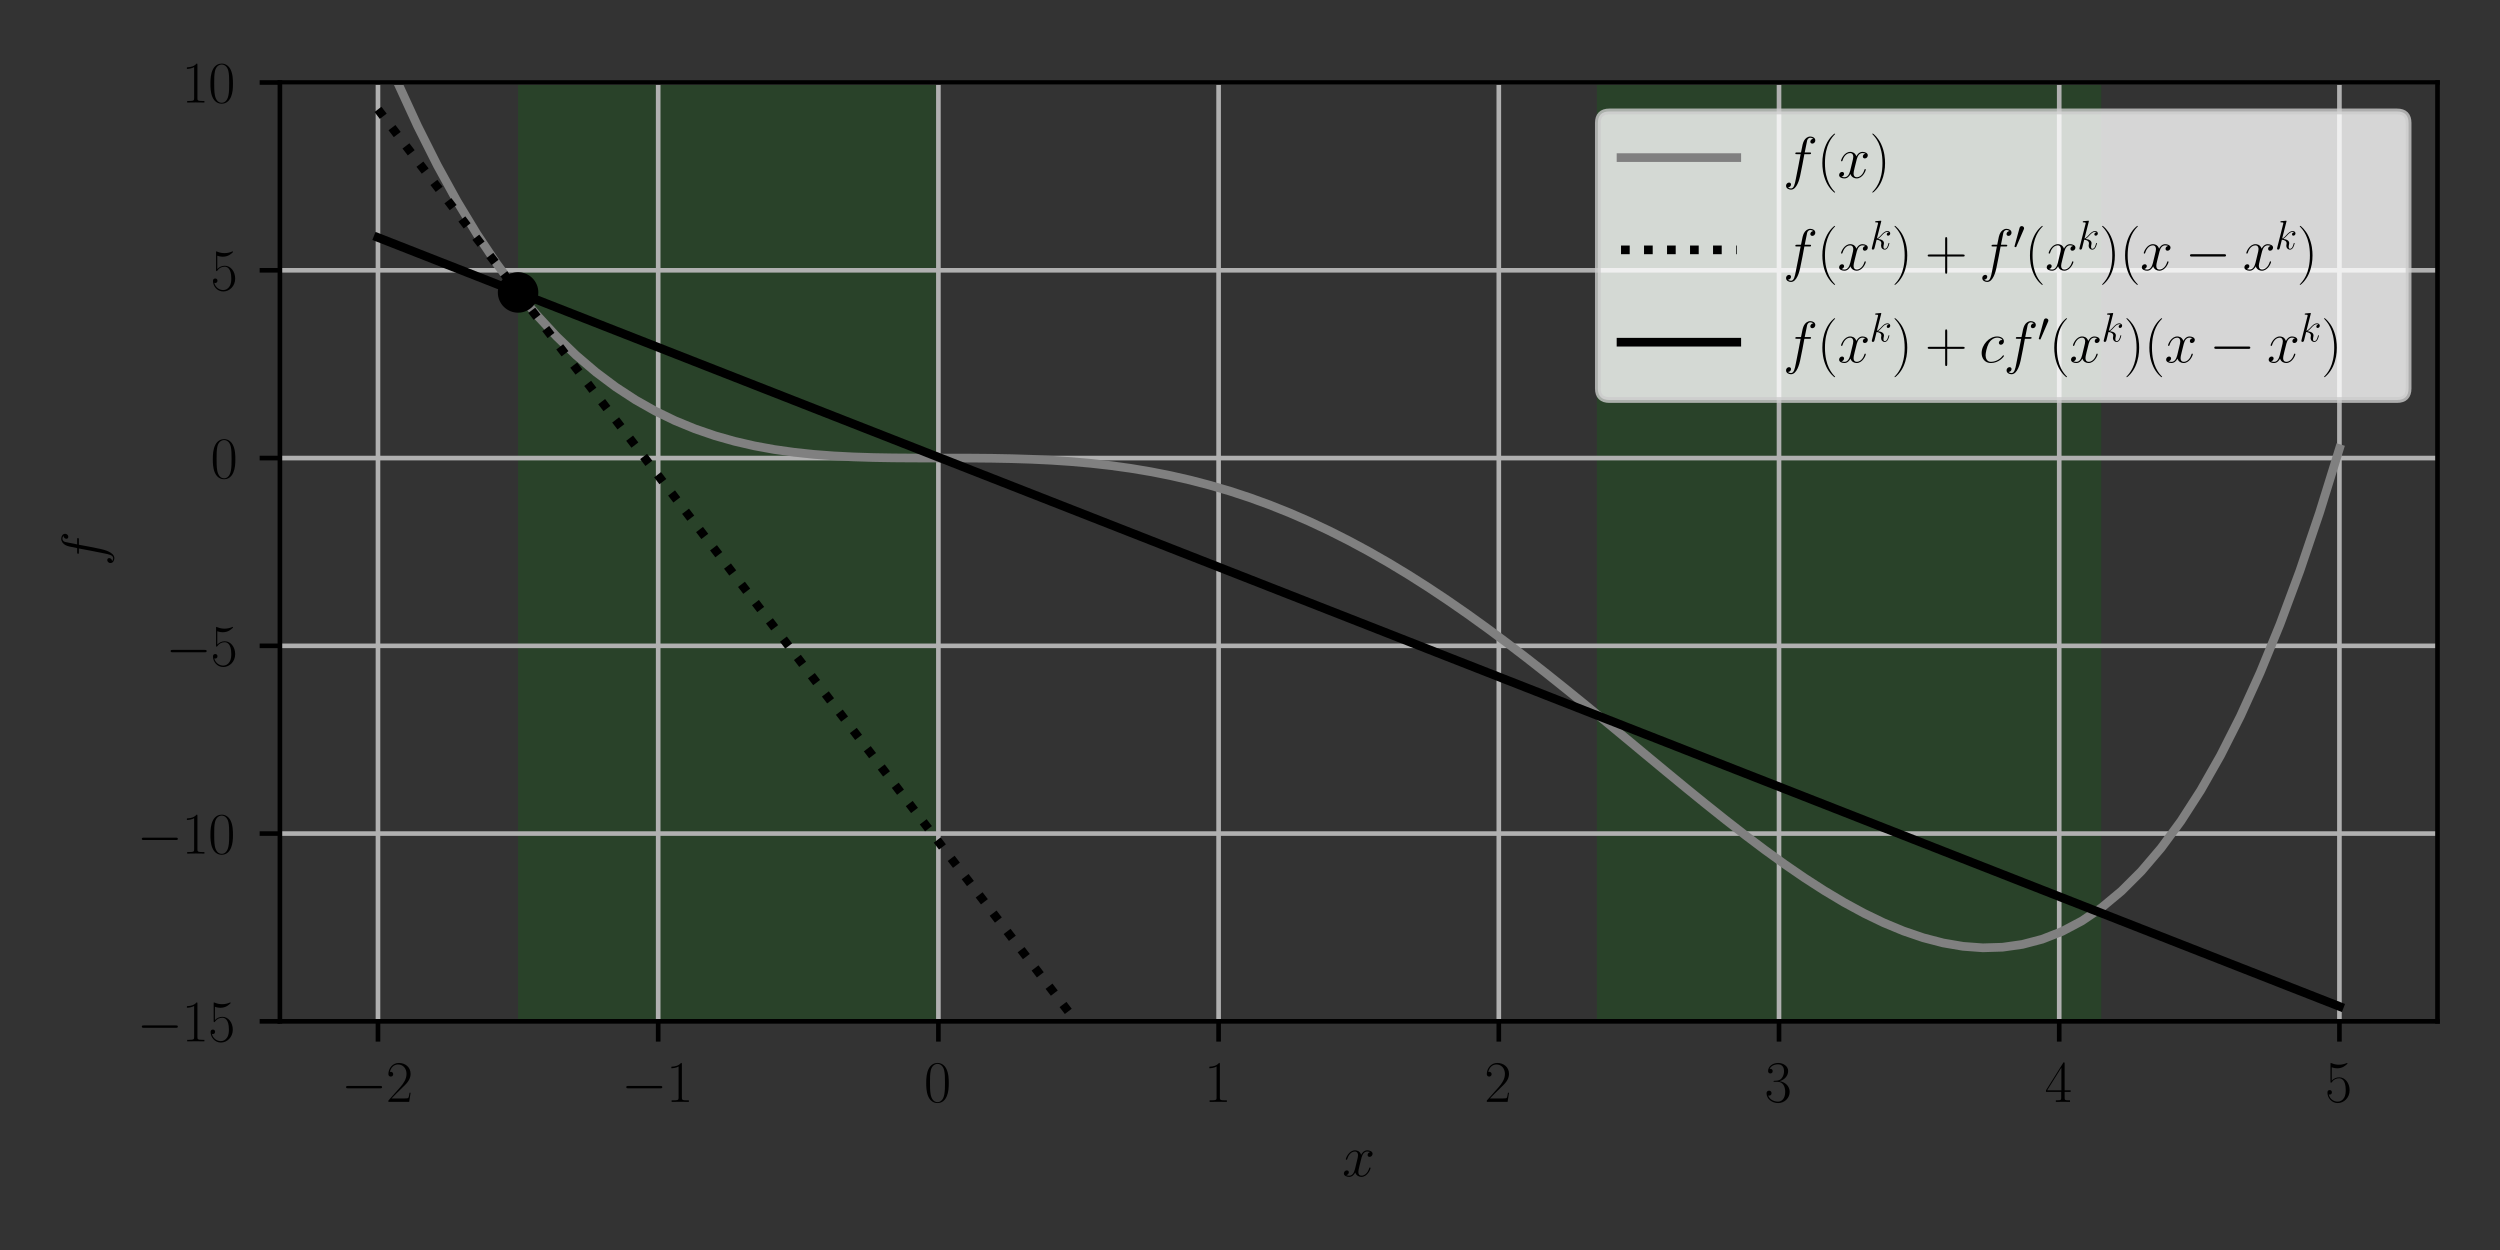 <?xml version="1.0" encoding="utf-8" standalone="no"?>
<!DOCTYPE svg PUBLIC "-//W3C//DTD SVG 1.1//EN"
  "http://www.w3.org/Graphics/SVG/1.1/DTD/svg11.dtd">
<svg xmlns:xlink="http://www.w3.org/1999/xlink" width="432pt" height="216pt" viewBox="0 0 432 216" xmlns="http://www.w3.org/2000/svg" version="1.1">
 <rect x="0" y="0" width="432" height="216" fill="#333333" stroke="none"/>
 <defs>
  <style type="text/css">*{stroke-linejoin: round; stroke-linecap: butt}</style>
 </defs>
 <g id="figure_1">
  <g id="patch_1">
   <path d="M 0 216 
L 432 216 
L 432 0 
L 0 0 
L 0 216 
z
" style="fill: none"/>
  </g>
  <g id="axes_1">
   <g id="patch_2">
    <path d="M 48.367 176.489 
L 421.2 176.489 
L 421.2 14.259 
L 48.367 14.259 
L 48.367 176.489 
z
" style="fill: none"/>
   </g>
   <g id="patch_3">
    <path d="M 89.524 176.489 
L 162.154 176.489 
L 162.154 14.259 
L 89.524 14.259 
z
" clip-path="url(#pc3df238186)" style="fill: #008000; opacity: 0.2"/>
   </g>
   <g id="patch_4">
    <path d="M 275.94 176.489 
L 363.096 176.489 
L 363.096 14.259 
L 275.94 14.259 
z
" clip-path="url(#pc3df238186)" style="fill: #008000; opacity: 0.2"/>
   </g>
   <g id="matplotlib.axis_1">
    <g id="xtick_1">
     <g id="line2d_1">
      <path d="M 65.314 176.489 
L 65.314 14.259 
" clip-path="url(#pc3df238186)" style="fill: none; stroke: #b0b0b0; stroke-width: 0.8; stroke-linecap: square"/>
     </g>
     <g id="line2d_2">
      <defs>
       <path id="m894c9a4ee6" d="M 0 0 
L 0 3.5 
" style="stroke: #000000; stroke-width: 0.8"/>
      </defs>
      <g>
       <use xlink:href="#m894c9a4ee6" x="65.314" y="176.489" style="stroke: #000000; stroke-width: 0.8"/>
      </g>
     </g>
     <g id="text_1">
      <!-- $\mathdefault{−2}$ -->
      <g transform="translate(58.949 190.407) scale(0.1 -0.1)">
       <defs>
        <path id="CMSY10-0" d="M 4218 1472 
C 4326 1472 4442 1472 4442 1600 
C 4442 1728 4326 1728 4218 1728 
L 755 1728 
C 646 1728 531 1728 531 1600 
C 531 1472 646 1472 755 1472 
L 4218 1472 
z
" transform="scale(0.016)"/>
        <path id="CMR17-32" d="M 2669 990 
L 2554 990 
C 2490 537 2438 460 2413 422 
C 2381 371 1920 371 1830 371 
L 602 371 
C 832 620 1280 1073 1824 1596 
C 2214 1966 2669 2400 2669 3033 
C 2669 3788 2067 4224 1395 4224 
C 691 4224 262 3603 262 3027 
C 262 2777 448 2745 525 2745 
C 589 2745 781 2783 781 3007 
C 781 3206 614 3264 525 3264 
C 486 3264 448 3257 422 3244 
C 544 3788 915 4057 1306 4057 
C 1862 4057 2227 3616 2227 3033 
C 2227 2477 1901 1998 1536 1583 
L 262 147 
L 262 0 
L 2515 0 
L 2669 990 
z
" transform="scale(0.016)"/>
       </defs>
       <use xlink:href="#CMSY10-0" transform="scale(0.996)"/>
       <use xlink:href="#CMR17-32" transform="translate(77.487 0) scale(0.996)"/>
      </g>
     </g>
    </g>
    <g id="xtick_2">
     <g id="line2d_3">
      <path d="M 113.734 176.489 
L 113.734 14.259 
" clip-path="url(#pc3df238186)" style="fill: none; stroke: #b0b0b0; stroke-width: 0.8; stroke-linecap: square"/>
     </g>
     <g id="line2d_4">
      <g>
       <use xlink:href="#m894c9a4ee6" x="113.734" y="176.489" style="stroke: #000000; stroke-width: 0.8"/>
      </g>
     </g>
     <g id="text_2">
      <!-- $\mathdefault{−1}$ -->
      <g transform="translate(107.369 190.407) scale(0.1 -0.1)">
       <defs>
        <path id="CMR17-31" d="M 1702 4083 
C 1702 4217 1696 4224 1606 4224 
C 1357 3927 979 3833 621 3820 
C 602 3820 570 3820 563 3808 
C 557 3795 557 3782 557 3648 
C 755 3648 1088 3686 1344 3839 
L 1344 467 
C 1344 243 1331 166 781 166 
L 589 166 
L 589 0 
C 896 6 1216 12 1523 12 
C 1830 12 2150 6 2458 0 
L 2458 166 
L 2266 166 
C 1715 166 1702 236 1702 467 
L 1702 4083 
z
" transform="scale(0.016)"/>
       </defs>
       <use xlink:href="#CMSY10-0" transform="scale(0.996)"/>
       <use xlink:href="#CMR17-31" transform="translate(77.487 0) scale(0.996)"/>
      </g>
     </g>
    </g>
    <g id="xtick_3">
     <g id="line2d_5">
      <path d="M 162.154 176.489 
L 162.154 14.259 
" clip-path="url(#pc3df238186)" style="fill: none; stroke: #b0b0b0; stroke-width: 0.8; stroke-linecap: square"/>
     </g>
     <g id="line2d_6">
      <g>
       <use xlink:href="#m894c9a4ee6" x="162.154" y="176.489" style="stroke: #000000; stroke-width: 0.8"/>
      </g>
     </g>
     <g id="text_3">
      <!-- $\mathdefault{0}$ -->
      <g transform="translate(159.663 190.407) scale(0.1 -0.1)">
       <defs>
        <path id="CMR17-30" d="M 2688 2038 
C 2688 2430 2682 3099 2413 3613 
C 2176 4063 1798 4224 1466 4224 
C 1158 4224 768 4082 525 3620 
C 269 3137 243 2539 243 2038 
C 243 1671 250 1112 448 623 
C 723 -39 1216 -128 1466 -128 
C 1760 -128 2208 -7 2470 604 
C 2662 1048 2688 1568 2688 2038 
z
M 1466 -26 
C 1056 -26 813 328 723 816 
C 653 1196 653 1749 653 2109 
C 653 2604 653 3015 736 3407 
C 858 3954 1216 4121 1466 4121 
C 1728 4121 2067 3947 2189 3420 
C 2272 3054 2278 2623 2278 2109 
C 2278 1691 2278 1176 2202 797 
C 2067 96 1690 -26 1466 -26 
z
" transform="scale(0.016)"/>
       </defs>
       <use xlink:href="#CMR17-30" transform="scale(0.996)"/>
      </g>
     </g>
    </g>
    <g id="xtick_4">
     <g id="line2d_7">
      <path d="M 210.574 176.489 
L 210.574 14.259 
" clip-path="url(#pc3df238186)" style="fill: none; stroke: #b0b0b0; stroke-width: 0.8; stroke-linecap: square"/>
     </g>
     <g id="line2d_8">
      <g>
       <use xlink:href="#m894c9a4ee6" x="210.574" y="176.489" style="stroke: #000000; stroke-width: 0.8"/>
      </g>
     </g>
     <g id="text_4">
      <!-- $\mathdefault{1}$ -->
      <g transform="translate(208.083 190.407) scale(0.1 -0.1)">
       <use xlink:href="#CMR17-31" transform="scale(0.996)"/>
      </g>
     </g>
    </g>
    <g id="xtick_5">
     <g id="line2d_9">
      <path d="M 258.993 176.489 
L 258.993 14.259 
" clip-path="url(#pc3df238186)" style="fill: none; stroke: #b0b0b0; stroke-width: 0.8; stroke-linecap: square"/>
     </g>
     <g id="line2d_10">
      <g>
       <use xlink:href="#m894c9a4ee6" x="258.993" y="176.489" style="stroke: #000000; stroke-width: 0.8"/>
      </g>
     </g>
     <g id="text_5">
      <!-- $\mathdefault{2}$ -->
      <g transform="translate(256.503 190.407) scale(0.1 -0.1)">
       <use xlink:href="#CMR17-32" transform="scale(0.996)"/>
      </g>
     </g>
    </g>
    <g id="xtick_6">
     <g id="line2d_11">
      <path d="M 307.413 176.489 
L 307.413 14.259 
" clip-path="url(#pc3df238186)" style="fill: none; stroke: #b0b0b0; stroke-width: 0.8; stroke-linecap: square"/>
     </g>
     <g id="line2d_12">
      <g>
       <use xlink:href="#m894c9a4ee6" x="307.413" y="176.489" style="stroke: #000000; stroke-width: 0.8"/>
      </g>
     </g>
     <g id="text_6">
      <!-- $\mathdefault{3}$ -->
      <g transform="translate(304.923 190.407) scale(0.1 -0.1)">
       <defs>
        <path id="CMR17-33" d="M 1414 2176 
C 1984 2176 2234 1673 2234 1094 
C 2234 322 1824 25 1453 25 
C 1114 25 563 193 390 691 
C 422 678 454 678 486 678 
C 640 678 755 780 755 947 
C 755 1132 614 1216 486 1216 
C 378 1216 211 1164 211 927 
C 211 335 787 -128 1466 -128 
C 2176 -128 2720 432 2720 1087 
C 2720 1718 2208 2176 1600 2246 
C 2086 2347 2554 2776 2554 3353 
C 2554 3856 2048 4224 1472 4224 
C 890 4224 378 3862 378 3347 
C 378 3123 544 3084 627 3084 
C 762 3084 877 3167 877 3334 
C 877 3500 762 3584 627 3584 
C 602 3584 570 3584 544 3571 
C 730 3999 1235 4076 1459 4076 
C 1683 4076 2106 3966 2106 3347 
C 2106 3167 2080 2851 1862 2574 
C 1670 2329 1453 2316 1242 2297 
C 1210 2297 1062 2284 1037 2284 
C 992 2278 966 2272 966 2227 
C 966 2182 973 2176 1101 2176 
L 1414 2176 
z
" transform="scale(0.016)"/>
       </defs>
       <use xlink:href="#CMR17-33" transform="scale(0.996)"/>
      </g>
     </g>
    </g>
    <g id="xtick_7">
     <g id="line2d_13">
      <path d="M 355.833 176.489 
L 355.833 14.259 
" clip-path="url(#pc3df238186)" style="fill: none; stroke: #b0b0b0; stroke-width: 0.8; stroke-linecap: square"/>
     </g>
     <g id="line2d_14">
      <g>
       <use xlink:href="#m894c9a4ee6" x="355.833" y="176.489" style="stroke: #000000; stroke-width: 0.8"/>
      </g>
     </g>
     <g id="text_7">
      <!-- $\mathdefault{4}$ -->
      <g transform="translate(353.343 190.407) scale(0.1 -0.1)">
       <defs>
        <path id="CMR17-34" d="M 2150 4147 
C 2150 4281 2144 4288 2029 4288 
L 128 1254 
L 128 1088 
L 1779 1088 
L 1779 460 
C 1779 230 1766 166 1318 166 
L 1197 166 
L 1197 0 
C 1402 12 1747 12 1965 12 
C 2182 12 2528 12 2733 0 
L 2733 166 
L 2611 166 
C 2163 166 2150 230 2150 460 
L 2150 1088 
L 2803 1088 
L 2803 1254 
L 2150 1254 
L 2150 4147 
z
M 1798 3723 
L 1798 1254 
L 256 1254 
L 1798 3723 
z
" transform="scale(0.016)"/>
       </defs>
       <use xlink:href="#CMR17-34" transform="scale(0.996)"/>
      </g>
     </g>
    </g>
    <g id="xtick_8">
     <g id="line2d_15">
      <path d="M 404.253 176.489 
L 404.253 14.259 
" clip-path="url(#pc3df238186)" style="fill: none; stroke: #b0b0b0; stroke-width: 0.8; stroke-linecap: square"/>
     </g>
     <g id="line2d_16">
      <g>
       <use xlink:href="#m894c9a4ee6" x="404.253" y="176.489" style="stroke: #000000; stroke-width: 0.8"/>
      </g>
     </g>
     <g id="text_8">
      <!-- $\mathdefault{5}$ -->
      <g transform="translate(401.762 190.407) scale(0.1 -0.1)">
       <defs>
        <path id="CMR17-35" d="M 730 3750 
C 794 3724 1056 3641 1325 3641 
C 1920 3641 2246 3961 2432 4140 
C 2432 4191 2432 4224 2394 4224 
C 2387 4224 2374 4224 2323 4198 
C 2099 4102 1837 4032 1517 4032 
C 1325 4032 1037 4055 723 4191 
C 653 4224 640 4224 634 4224 
C 602 4224 595 4217 595 4090 
L 595 2231 
C 595 2113 595 2080 659 2080 
C 691 2080 704 2093 736 2139 
C 941 2435 1222 2560 1542 2560 
C 1766 2560 2246 2415 2246 1293 
C 2246 1087 2246 716 2054 422 
C 1894 159 1645 25 1370 25 
C 947 25 518 319 403 812 
C 429 806 480 793 506 793 
C 589 793 749 838 749 1036 
C 749 1209 627 1280 506 1280 
C 358 1280 262 1190 262 1011 
C 262 454 704 -128 1382 -128 
C 2042 -128 2669 441 2669 1267 
C 2669 2054 2170 2662 1549 2662 
C 1222 2662 947 2540 730 2304 
L 730 3750 
z
" transform="scale(0.016)"/>
       </defs>
       <use xlink:href="#CMR17-35" transform="scale(0.996)"/>
      </g>
     </g>
    </g>
    <g id="text_9">
     <!-- $x$ -->
     <g transform="translate(231.937 203.263) scale(0.1 -0.1)">
      <defs>
       <path id="CMMI12-78" d="M 3034 2624 
C 2829 2585 2752 2431 2752 2310 
C 2752 2156 2874 2105 2963 2105 
C 3155 2105 3290 2271 3290 2444 
C 3290 2694 2982 2816 2714 2816 
C 2323 2816 2106 2451 2048 2329 
C 1901 2790 1504 2816 1389 2816 
C 736 2816 390 1993 390 1849 
C 390 1823 416 1790 461 1790 
C 512 1790 525 1829 538 1855 
C 755 2572 1184 2687 1370 2687 
C 1658 2687 1715 2438 1715 2284 
C 1715 2143 1677 1993 1600 1678 
L 1382 778 
C 1286 390 1101 64 762 64 
C 730 64 570 64 435 126 
C 666 166 717 358 717 435 
C 717 563 621 640 499 640 
C 346 640 179 505 179 300 
C 179 57 480 -64 755 -64 
C 1062 -64 1280 153 1414 415 
C 1517 64 1837 -64 2074 -64 
C 2726 -64 3072 751 3072 896 
C 3072 929 3046 955 3008 955 
C 2950 955 2944 922 2925 870 
C 2752 300 2381 64 2093 64 
C 1869 64 1747 204 1747 467 
C 1747 607 1773 712 1875 1146 
L 2099 2039 
C 2195 2425 2413 2687 2707 2687 
C 2720 2687 2899 2687 3034 2624 
z
" transform="scale(0.016)"/>
      </defs>
      <use xlink:href="#CMMI12-78" transform="scale(0.996)"/>
     </g>
    </g>
   </g>
   <g id="matplotlib.axis_2">
    <g id="ytick_1">
     <g id="line2d_17">
      <path d="M 48.367 176.489 
L 421.2 176.489 
" clip-path="url(#pc3df238186)" style="fill: none; stroke: #b0b0b0; stroke-width: 0.8; stroke-linecap: square"/>
     </g>
     <g id="line2d_18">
      <defs>
       <path id="me44d7ae89a" d="M 0 0 
L -3.5 0 
" style="stroke: #000000; stroke-width: 0.8"/>
      </defs>
      <g>
       <use xlink:href="#me44d7ae89a" x="48.367" y="176.489" style="stroke: #000000; stroke-width: 0.8"/>
      </g>
     </g>
     <g id="text_10">
      <!-- $\mathdefault{−15}$ -->
      <g transform="translate(23.656 179.948) scale(0.1 -0.1)">
       <use xlink:href="#CMSY10-0" transform="scale(0.996)"/>
       <use xlink:href="#CMR17-31" transform="translate(77.487 0) scale(0.996)"/>
       <use xlink:href="#CMR17-35" transform="translate(123.178 0) scale(0.996)"/>
      </g>
     </g>
    </g>
    <g id="ytick_2">
     <g id="line2d_19">
      <path d="M 48.367 144.043 
L 421.2 144.043 
" clip-path="url(#pc3df238186)" style="fill: none; stroke: #b0b0b0; stroke-width: 0.8; stroke-linecap: square"/>
     </g>
     <g id="line2d_20">
      <g>
       <use xlink:href="#me44d7ae89a" x="48.367" y="144.043" style="stroke: #000000; stroke-width: 0.8"/>
      </g>
     </g>
     <g id="text_11">
      <!-- $\mathdefault{−10}$ -->
      <g transform="translate(23.656 147.502) scale(0.1 -0.1)">
       <use xlink:href="#CMSY10-0" transform="scale(0.996)"/>
       <use xlink:href="#CMR17-31" transform="translate(77.487 0) scale(0.996)"/>
       <use xlink:href="#CMR17-30" transform="translate(123.178 0) scale(0.996)"/>
      </g>
     </g>
    </g>
    <g id="ytick_3">
     <g id="line2d_21">
      <path d="M 48.367 111.597 
L 421.2 111.597 
" clip-path="url(#pc3df238186)" style="fill: none; stroke: #b0b0b0; stroke-width: 0.8; stroke-linecap: square"/>
     </g>
     <g id="line2d_22">
      <g>
       <use xlink:href="#me44d7ae89a" x="48.367" y="111.597" style="stroke: #000000; stroke-width: 0.8"/>
      </g>
     </g>
     <g id="text_12">
      <!-- $\mathdefault{−5}$ -->
      <g transform="translate(28.637 115.056) scale(0.1 -0.1)">
       <use xlink:href="#CMSY10-0" transform="scale(0.996)"/>
       <use xlink:href="#CMR17-35" transform="translate(77.487 0) scale(0.996)"/>
      </g>
     </g>
    </g>
    <g id="ytick_4">
     <g id="line2d_23">
      <path d="M 48.367 79.151 
L 421.2 79.151 
" clip-path="url(#pc3df238186)" style="fill: none; stroke: #b0b0b0; stroke-width: 0.8; stroke-linecap: square"/>
     </g>
     <g id="line2d_24">
      <g>
       <use xlink:href="#me44d7ae89a" x="48.367" y="79.151" style="stroke: #000000; stroke-width: 0.8"/>
      </g>
     </g>
     <g id="text_13">
      <!-- $\mathdefault{0}$ -->
      <g transform="translate(36.386 82.61) scale(0.1 -0.1)">
       <use xlink:href="#CMR17-30" transform="scale(0.996)"/>
      </g>
     </g>
    </g>
    <g id="ytick_5">
     <g id="line2d_25">
      <path d="M 48.367 46.705 
L 421.2 46.705 
" clip-path="url(#pc3df238186)" style="fill: none; stroke: #b0b0b0; stroke-width: 0.8; stroke-linecap: square"/>
     </g>
     <g id="line2d_26">
      <g>
       <use xlink:href="#me44d7ae89a" x="48.367" y="46.705" style="stroke: #000000; stroke-width: 0.8"/>
      </g>
     </g>
     <g id="text_14">
      <!-- $\mathdefault{5}$ -->
      <g transform="translate(36.386 50.164) scale(0.1 -0.1)">
       <use xlink:href="#CMR17-35" transform="scale(0.996)"/>
      </g>
     </g>
    </g>
    <g id="ytick_6">
     <g id="line2d_27">
      <path d="M 48.367 14.259 
L 421.2 14.259 
" clip-path="url(#pc3df238186)" style="fill: none; stroke: #b0b0b0; stroke-width: 0.8; stroke-linecap: square"/>
     </g>
     <g id="line2d_28">
      <g>
       <use xlink:href="#me44d7ae89a" x="48.367" y="14.259" style="stroke: #000000; stroke-width: 0.8"/>
      </g>
     </g>
     <g id="text_15">
      <!-- $\mathdefault{10}$ -->
      <g transform="translate(31.404 17.718) scale(0.1 -0.1)">
       <use xlink:href="#CMR17-31" transform="scale(0.996)"/>
       <use xlink:href="#CMR17-30" transform="translate(45.69 0) scale(0.996)"/>
      </g>
     </g>
    </g>
    <g id="text_16">
     <!-- $f$ -->
     <g transform="translate(17.718 97.813) rotate(-90) scale(0.1 -0.1)">
      <defs>
       <path id="CMMI12-66" d="M 2854 2566 
C 2982 2566 3034 2566 3034 2687 
C 3034 2752 2982 2752 2867 2752 
L 2349 2752 
C 2470 3398 2560 3846 2611 4051 
C 2650 4204 2784 4351 2950 4351 
C 3085 4351 3219 4294 3283 4236 
C 3034 4211 2957 4025 2957 3916 
C 2957 3788 3053 3712 3174 3712 
C 3302 3712 3494 3820 3494 4064 
C 3494 4332 3226 4480 2944 4480 
C 2669 4480 2400 4275 2272 4025 
C 2157 3801 2093 3573 1946 2752 
L 1517 2752 
C 1395 2752 1331 2752 1331 2636 
C 1331 2566 1370 2566 1498 2566 
L 1907 2566 
C 1792 1977 1530 545 1382 -132 
C 1274 -685 1178 -1152 858 -1152 
C 838 -1152 653 -1152 538 -1031 
C 864 -1005 864 -724 864 -717 
C 864 -589 768 -512 646 -512 
C 518 -512 326 -621 326 -865 
C 326 -1140 608 -1280 858 -1280 
C 1510 -1280 1779 -113 1850 203 
C 1965 691 2278 2376 2310 2566 
L 2854 2566 
z
" transform="scale(0.016)"/>
      </defs>
      <use xlink:href="#CMMI12-66" transform="scale(0.996)"/>
     </g>
    </g>
   </g>
   <g id="line2d_29">
    <path d="M 65.314 6.213 
L 68.738 14.329 
L 72.161 21.779 
L 75.585 28.597 
L 79.009 34.818 
L 82.432 40.474 
L 85.856 45.599 
L 89.279 50.222 
L 92.703 54.375 
L 96.127 58.088 
L 99.55 61.39 
L 102.974 64.31 
L 106.398 66.875 
L 109.821 69.111 
L 113.245 71.046 
L 116.668 72.704 
L 120.092 74.109 
L 123.516 75.286 
L 126.939 76.257 
L 130.363 77.045 
L 133.787 77.671 
L 137.21 78.155 
L 140.634 78.518 
L 144.057 78.778 
L 147.481 78.954 
L 150.905 79.062 
L 154.328 79.121 
L 157.752 79.146 
L 161.176 79.151 
L 164.599 79.152 
L 168.023 79.161 
L 171.446 79.193 
L 174.87 79.258 
L 178.294 79.368 
L 181.717 79.534 
L 185.141 79.765 
L 188.565 80.07 
L 191.988 80.457 
L 195.412 80.934 
L 198.835 81.508 
L 202.259 82.183 
L 205.683 82.966 
L 209.106 83.859 
L 212.53 84.868 
L 215.954 85.994 
L 219.377 87.24 
L 222.801 88.606 
L 226.224 90.093 
L 229.648 91.701 
L 233.072 93.428 
L 236.495 95.272 
L 239.919 97.231 
L 243.343 99.301 
L 246.766 101.478 
L 250.19 103.757 
L 253.613 106.131 
L 257.037 108.595 
L 260.461 111.14 
L 263.884 113.759 
L 267.308 116.442 
L 270.732 119.18 
L 274.155 121.962 
L 277.579 124.778 
L 281.003 127.614 
L 284.426 130.458 
L 287.85 133.296 
L 291.273 136.115 
L 294.697 138.898 
L 298.121 141.63 
L 301.544 144.293 
L 304.968 146.871 
L 308.392 149.345 
L 311.815 151.696 
L 315.239 153.904 
L 318.662 155.949 
L 322.086 157.808 
L 325.51 159.461 
L 328.933 160.883 
L 332.357 162.051 
L 335.781 162.94 
L 339.204 163.526 
L 342.628 163.781 
L 346.051 163.68 
L 349.475 163.194 
L 352.899 162.295 
L 356.322 160.954 
L 359.746 159.141 
L 363.17 156.825 
L 366.593 153.974 
L 370.017 150.556 
L 373.44 146.538 
L 376.864 141.887 
L 380.288 136.567 
L 383.711 130.542 
L 387.135 123.778 
L 390.559 116.236 
L 393.982 107.879 
L 397.406 98.669 
L 400.829 88.565 
L 404.253 77.529 
" clip-path="url(#pc3df238186)" style="fill: none; stroke: #808080; stroke-width: 1.5; stroke-linecap: square"/>
   </g>
   <g id="line2d_30">
    <path d="M 65.314 18.899 
L 68.738 23.373 
L 72.161 27.846 
L 75.585 32.32 
L 79.009 36.793 
L 82.432 41.267 
L 85.856 45.741 
L 89.279 50.214 
L 92.703 54.688 
L 96.127 59.161 
L 99.55 63.635 
L 102.974 68.109 
L 106.398 72.582 
L 109.821 77.056 
L 113.245 81.529 
L 116.668 86.003 
L 120.092 90.477 
L 123.516 94.95 
L 126.939 99.424 
L 130.363 103.897 
L 133.787 108.371 
L 137.21 112.845 
L 140.634 117.318 
L 144.057 121.792 
L 147.481 126.265 
L 150.905 130.739 
L 154.328 135.213 
L 157.752 139.686 
L 161.176 144.16 
L 164.599 148.633 
L 168.023 153.107 
L 171.446 157.581 
L 174.87 162.054 
L 178.294 166.528 
L 181.717 171.001 
L 185.141 175.475 
L 188.565 179.949 
L 191.988 184.422 
L 195.412 188.896 
L 198.835 193.369 
L 202.259 197.843 
L 205.683 202.317 
L 209.106 206.79 
L 212.53 211.264 
L 215.954 215.737 
L 216.92 217 
" clip-path="url(#pc3df238186)" style="fill: none; stroke-dasharray: 1.5,2.475; stroke-dashoffset: 0; stroke: #000000; stroke-width: 1.5"/>
   </g>
   <g id="line2d_31">
    <path d="M 65.314 41.043 
L 68.738 42.385 
L 72.161 43.727 
L 75.585 45.07 
L 79.009 46.412 
L 82.432 47.754 
L 85.856 49.096 
L 89.279 50.438 
L 92.703 51.78 
L 96.127 53.122 
L 99.55 54.464 
L 102.974 55.806 
L 106.398 57.148 
L 109.821 58.49 
L 113.245 59.832 
L 116.668 61.175 
L 120.092 62.517 
L 123.516 63.859 
L 126.939 65.201 
L 130.363 66.543 
L 133.787 67.885 
L 137.21 69.227 
L 140.634 70.569 
L 144.057 71.911 
L 147.481 73.253 
L 150.905 74.595 
L 154.328 75.937 
L 157.752 77.279 
L 161.176 78.622 
L 164.599 79.964 
L 168.023 81.306 
L 171.446 82.648 
L 174.87 83.99 
L 178.294 85.332 
L 181.717 86.674 
L 185.141 88.016 
L 188.565 89.358 
L 191.988 90.7 
L 195.412 92.042 
L 198.835 93.384 
L 202.259 94.727 
L 205.683 96.069 
L 209.106 97.411 
L 212.53 98.753 
L 215.954 100.095 
L 219.377 101.437 
L 222.801 102.779 
L 226.224 104.121 
L 229.648 105.463 
L 233.072 106.805 
L 236.495 108.147 
L 239.919 109.489 
L 243.343 110.831 
L 246.766 112.174 
L 250.19 113.516 
L 253.613 114.858 
L 257.037 116.2 
L 260.461 117.542 
L 263.884 118.884 
L 267.308 120.226 
L 270.732 121.568 
L 274.155 122.91 
L 277.579 124.252 
L 281.003 125.594 
L 284.426 126.936 
L 287.85 128.278 
L 291.273 129.621 
L 294.697 130.963 
L 298.121 132.305 
L 301.544 133.647 
L 304.968 134.989 
L 308.392 136.331 
L 311.815 137.673 
L 315.239 139.015 
L 318.662 140.357 
L 322.086 141.699 
L 325.51 143.041 
L 328.933 144.383 
L 332.357 145.726 
L 335.781 147.068 
L 339.204 148.41 
L 342.628 149.752 
L 346.051 151.094 
L 349.475 152.436 
L 352.899 153.778 
L 356.322 155.12 
L 359.746 156.462 
L 363.17 157.804 
L 366.593 159.146 
L 370.017 160.488 
L 373.44 161.83 
L 376.864 163.173 
L 380.288 164.515 
L 383.711 165.857 
L 387.135 167.199 
L 390.559 168.541 
L 393.982 169.883 
L 397.406 171.225 
L 400.829 172.567 
L 404.253 173.909 
" clip-path="url(#pc3df238186)" style="fill: none; stroke: #000000; stroke-width: 1.5; stroke-linecap: square"/>
   </g>
   <g id="line2d_32">
    <defs>
     <path id="mab97a5f426" d="M 0 3 
C 0.796 3 1.559 2.684 2.121 2.121 
C 2.684 1.559 3 0.796 3 0 
C 3 -0.796 2.684 -1.559 2.121 -2.121 
C 1.559 -2.684 0.796 -3 0 -3 
C -0.796 -3 -1.559 -2.684 -2.121 -2.121 
C -2.684 -1.559 -3 -0.796 -3 0 
C -3 0.796 -2.684 1.559 -2.121 2.121 
C -1.559 2.684 -0.796 3 0 3 
z
" style="stroke: #000000"/>
    </defs>
    <g clip-path="url(#pc3df238186)">
     <use xlink:href="#mab97a5f426" x="89.524" y="50.534" style="stroke: #000000"/>
    </g>
   </g>
   <g id="patch_5">
    <path d="M 48.367 176.489 
L 48.367 14.259 
" style="fill: none; stroke: #000000; stroke-width: 0.8; stroke-linejoin: miter; stroke-linecap: square"/>
   </g>
   <g id="patch_6">
    <path d="M 421.2 176.489 
L 421.2 14.259 
" style="fill: none; stroke: #000000; stroke-width: 0.8; stroke-linejoin: miter; stroke-linecap: square"/>
   </g>
   <g id="patch_7">
    <path d="M 48.367 176.489 
L 421.2 176.489 
" style="fill: none; stroke: #000000; stroke-width: 0.8; stroke-linejoin: miter; stroke-linecap: square"/>
   </g>
   <g id="patch_8">
    <path d="M 48.367 14.259 
L 421.2 14.259 
" style="fill: none; stroke: #000000; stroke-width: 0.8; stroke-linejoin: miter; stroke-linecap: square"/>
   </g>
   <g id="legend_1">
    <g id="patch_9">
     <path d="M 278.113 69.12 
L 414.2 69.12 
Q 416.2 69.12 416.2 67.12 
L 416.2 21.259 
Q 416.2 19.259 414.2 19.259 
L 278.113 19.259 
Q 276.113 19.259 276.113 21.259 
L 276.113 67.12 
Q 276.113 69.12 278.113 69.12 
z
" style="fill: #ffffff; opacity: 0.8; stroke: #cccccc; stroke-linejoin: miter"/>
    </g>
    <g id="line2d_33">
     <path d="M 280.113 27.231 
L 290.113 27.231 
L 300.113 27.231 
" style="fill: none; stroke: #808080; stroke-width: 1.5; stroke-linecap: square"/>
    </g>
    <g id="text_17">
     <!-- $f(x)$ -->
     <g transform="translate(308.113 30.731) scale(0.1 -0.1)">
      <defs>
       <path id="CMR17-28" d="M 1958 -1562 
C 1958 -1556 1958 -1543 1939 -1524 
C 1645 -1223 858 -403 858 1596 
C 858 3595 1632 4408 1946 4729 
C 1946 4735 1958 4748 1958 4767 
C 1958 4787 1939 4800 1914 4800 
C 1843 4800 1299 4325 986 3620 
C 666 2909 576 2218 576 1603 
C 576 1141 621 360 1005 -467 
C 1312 -1133 1837 -1600 1914 -1600 
C 1946 -1600 1958 -1588 1958 -1562 
z
" transform="scale(0.016)"/>
       <path id="CMR17-29" d="M 1683 1596 
C 1683 2057 1638 2839 1254 3665 
C 947 4332 422 4800 346 4800 
C 326 4800 301 4793 301 4761 
C 301 4748 307 4742 314 4729 
C 621 4408 1402 3595 1402 1603 
C 1402 -396 627 -1210 314 -1530 
C 307 -1543 301 -1549 301 -1562 
C 301 -1594 326 -1600 346 -1600 
C 416 -1600 960 -1127 1274 -422 
C 1594 289 1683 981 1683 1596 
z
" transform="scale(0.016)"/>
      </defs>
      <use xlink:href="#CMMI12-66" transform="scale(0.996)"/>
      <use xlink:href="#CMR17-28" transform="translate(58.72 0) scale(0.996)"/>
      <use xlink:href="#CMMI12-78" transform="translate(94.001 0) scale(0.996)"/>
      <use xlink:href="#CMR17-29" transform="translate(149.435 0) scale(0.996)"/>
     </g>
    </g>
    <g id="line2d_34">
     <path d="M 280.113 43.18 
L 290.113 43.18 
L 300.113 43.18 
" style="fill: none; stroke-dasharray: 1.5,2.475; stroke-dashoffset: 0; stroke: #000000; stroke-width: 1.5"/>
    </g>
    <g id="text_18">
     <!-- $f(x^k) + f'(x^k) (x-x^k)$ -->
     <g transform="translate(308.113 46.68) scale(0.1 -0.1)">
      <defs>
       <path id="CMMI12-6b" d="M 1798 4255 
C 1805 4281 1818 4319 1818 4351 
C 1818 4416 1754 4416 1741 4416 
C 1734 4416 1504 4396 1389 4383 
C 1280 4377 1184 4364 1069 4358 
C 915 4345 870 4339 870 4223 
C 870 4159 934 4159 998 4159 
C 1325 4159 1325 4103 1325 4040 
C 1325 4014 1325 4002 1293 3888 
L 378 250 
C 352 153 352 141 352 102 
C 352 -39 461 -64 525 -64 
C 704 -64 742 76 794 275 
L 1094 1476 
C 1555 1425 1830 1232 1830 924 
C 1830 885 1830 860 1811 763 
C 1786 667 1786 590 1786 558 
C 1786 185 2029 -64 2355 -64 
C 2650 -64 2803 205 2854 295 
C 2989 532 3072 892 3072 917 
C 3072 949 3046 975 3008 975 
C 2950 975 2944 949 2918 847 
C 2829 513 2694 64 2368 64 
C 2240 64 2157 128 2157 372 
C 2157 494 2182 635 2208 731 
C 2234 847 2234 853 2234 930 
C 2234 1309 1894 1521 1306 1598 
C 1536 1739 1766 1989 1856 2086 
C 2221 2495 2470 2687 2765 2687 
C 2912 2687 2950 2655 2995 2624 
C 2758 2598 2669 2431 2669 2303 
C 2669 2150 2790 2099 2880 2099 
C 3053 2099 3206 2246 3206 2451 
C 3206 2634 3059 2816 2771 2816 
C 2419 2816 2131 2579 1677 2067 
C 1613 1989 1376 1746 1139 1656 
L 1798 4255 
z
" transform="scale(0.016)"/>
       <path id="CMR17-2b" d="M 2413 1472 
L 4109 1472 
C 4198 1472 4307 1472 4307 1580 
C 4307 1696 4205 1696 4109 1696 
L 2413 1696 
L 2413 3385 
C 2413 3475 2413 3584 2304 3584 
C 2189 3584 2189 3481 2189 3385 
L 2189 1696 
L 493 1696 
C 403 1696 294 1696 294 1587 
C 294 1472 397 1472 493 1472 
L 2189 1472 
L 2189 -194 
C 2189 -282 2189 -391 2298 -391 
C 2413 -391 2413 -289 2413 -194 
L 2413 1472 
z
" transform="scale(0.016)"/>
       <path id="CMSY10-30" d="M 1619 3048 
C 1651 3125 1677 3182 1677 3246 
C 1677 3430 1510 3584 1312 3584 
C 1133 3584 1018 3462 973 3297 
L 211 517 
C 211 505 186 435 186 428 
C 186 358 352 313 403 313 
C 442 313 448 332 486 415 
L 1619 3048 
z
" transform="scale(0.016)"/>
      </defs>
      <use xlink:href="#CMMI12-66" transform="scale(0.996)"/>
      <use xlink:href="#CMR17-28" transform="translate(58.72 0) scale(0.996)"/>
      <use xlink:href="#CMMI12-78" transform="translate(94.001 0) scale(0.996)"/>
      <use xlink:href="#CMMI12-6b" transform="translate(149.435 36.154) scale(0.697)"/>
      <use xlink:href="#CMR17-29" transform="translate(187.789 0) scale(0.996)"/>
      <use xlink:href="#CMR17-2b" transform="translate(245.208 0) scale(0.996)"/>
      <use xlink:href="#CMMI12-66" transform="translate(339.062 0) scale(0.996)"/>
      <use xlink:href="#CMSY10-30" transform="translate(397.783 36.154) scale(0.697)"/>
      <use xlink:href="#CMR17-28" transform="translate(417.459 0) scale(0.996)"/>
      <use xlink:href="#CMMI12-78" transform="translate(452.74 0) scale(0.996)"/>
      <use xlink:href="#CMMI12-6b" transform="translate(508.174 36.154) scale(0.697)"/>
      <use xlink:href="#CMR17-29" transform="translate(546.527 0) scale(0.996)"/>
      <use xlink:href="#CMR17-28" transform="translate(581.808 0) scale(0.996)"/>
      <use xlink:href="#CMMI12-78" transform="translate(617.089 0) scale(0.996)"/>
      <use xlink:href="#CMSY10-0" transform="translate(694.662 0) scale(0.996)"/>
      <use xlink:href="#CMMI12-78" transform="translate(794.289 0) scale(0.996)"/>
      <use xlink:href="#CMMI12-6b" transform="translate(849.723 36.154) scale(0.697)"/>
      <use xlink:href="#CMR17-29" transform="translate(888.076 0) scale(0.996)"/>
     </g>
    </g>
    <g id="line2d_35">
     <path d="M 280.113 59.129 
L 290.113 59.129 
L 300.113 59.129 
" style="fill: none; stroke: #000000; stroke-width: 1.5; stroke-linecap: square"/>
    </g>
    <g id="text_19">
     <!-- $f(x^k) + c f'(x^k) (x-x^k)$ -->
     <g transform="translate(308.113 62.629) scale(0.1 -0.1)">
      <defs>
       <path id="CMMI12-63" d="M 2502 2432 
C 2381 2432 2323 2432 2234 2355 
C 2195 2323 2125 2227 2125 2124 
C 2125 1996 2221 1919 2342 1919 
C 2496 1919 2669 2047 2669 2303 
C 2669 2591 2374 2816 1933 2816 
C 1094 2816 256 1932 256 1011 
C 256 446 602 -64 1254 -64 
C 2125 -64 2675 622 2675 706 
C 2675 745 2637 777 2611 777 
C 2592 777 2586 771 2528 712 
C 2118 161 1510 64 1267 64 
C 826 64 685 453 685 777 
C 685 1004 794 1634 1024 2073 
C 1190 2374 1536 2687 1939 2687 
C 2022 2687 2374 2676 2502 2432 
z
" transform="scale(0.016)"/>
      </defs>
      <use xlink:href="#CMMI12-66" transform="scale(0.996)"/>
      <use xlink:href="#CMR17-28" transform="translate(58.72 0) scale(0.996)"/>
      <use xlink:href="#CMMI12-78" transform="translate(94.001 0) scale(0.996)"/>
      <use xlink:href="#CMMI12-6b" transform="translate(149.435 36.154) scale(0.697)"/>
      <use xlink:href="#CMR17-29" transform="translate(187.789 0) scale(0.996)"/>
      <use xlink:href="#CMR17-2b" transform="translate(245.208 0) scale(0.996)"/>
      <use xlink:href="#CMMI12-63" transform="translate(339.062 0) scale(0.996)"/>
      <use xlink:href="#CMMI12-66" transform="translate(381.046 0) scale(0.996)"/>
      <use xlink:href="#CMSY10-30" transform="translate(439.766 36.154) scale(0.697)"/>
      <use xlink:href="#CMR17-28" transform="translate(459.442 0) scale(0.996)"/>
      <use xlink:href="#CMMI12-78" transform="translate(494.723 0) scale(0.996)"/>
      <use xlink:href="#CMMI12-6b" transform="translate(550.157 36.154) scale(0.697)"/>
      <use xlink:href="#CMR17-29" transform="translate(588.51 0) scale(0.996)"/>
      <use xlink:href="#CMR17-28" transform="translate(623.791 0) scale(0.996)"/>
      <use xlink:href="#CMMI12-78" transform="translate(659.072 0) scale(0.996)"/>
      <use xlink:href="#CMSY10-0" transform="translate(736.645 0) scale(0.996)"/>
      <use xlink:href="#CMMI12-78" transform="translate(836.272 0) scale(0.996)"/>
      <use xlink:href="#CMMI12-6b" transform="translate(891.706 36.154) scale(0.697)"/>
      <use xlink:href="#CMR17-29" transform="translate(930.059 0) scale(0.996)"/>
     </g>
    </g>
   </g>
  </g>
 </g>
 <defs>
  <clipPath id="pc3df238186">
   <rect x="48.367" y="14.259" width="372.833" height="162.229"/>
  </clipPath>
 </defs>
</svg>
